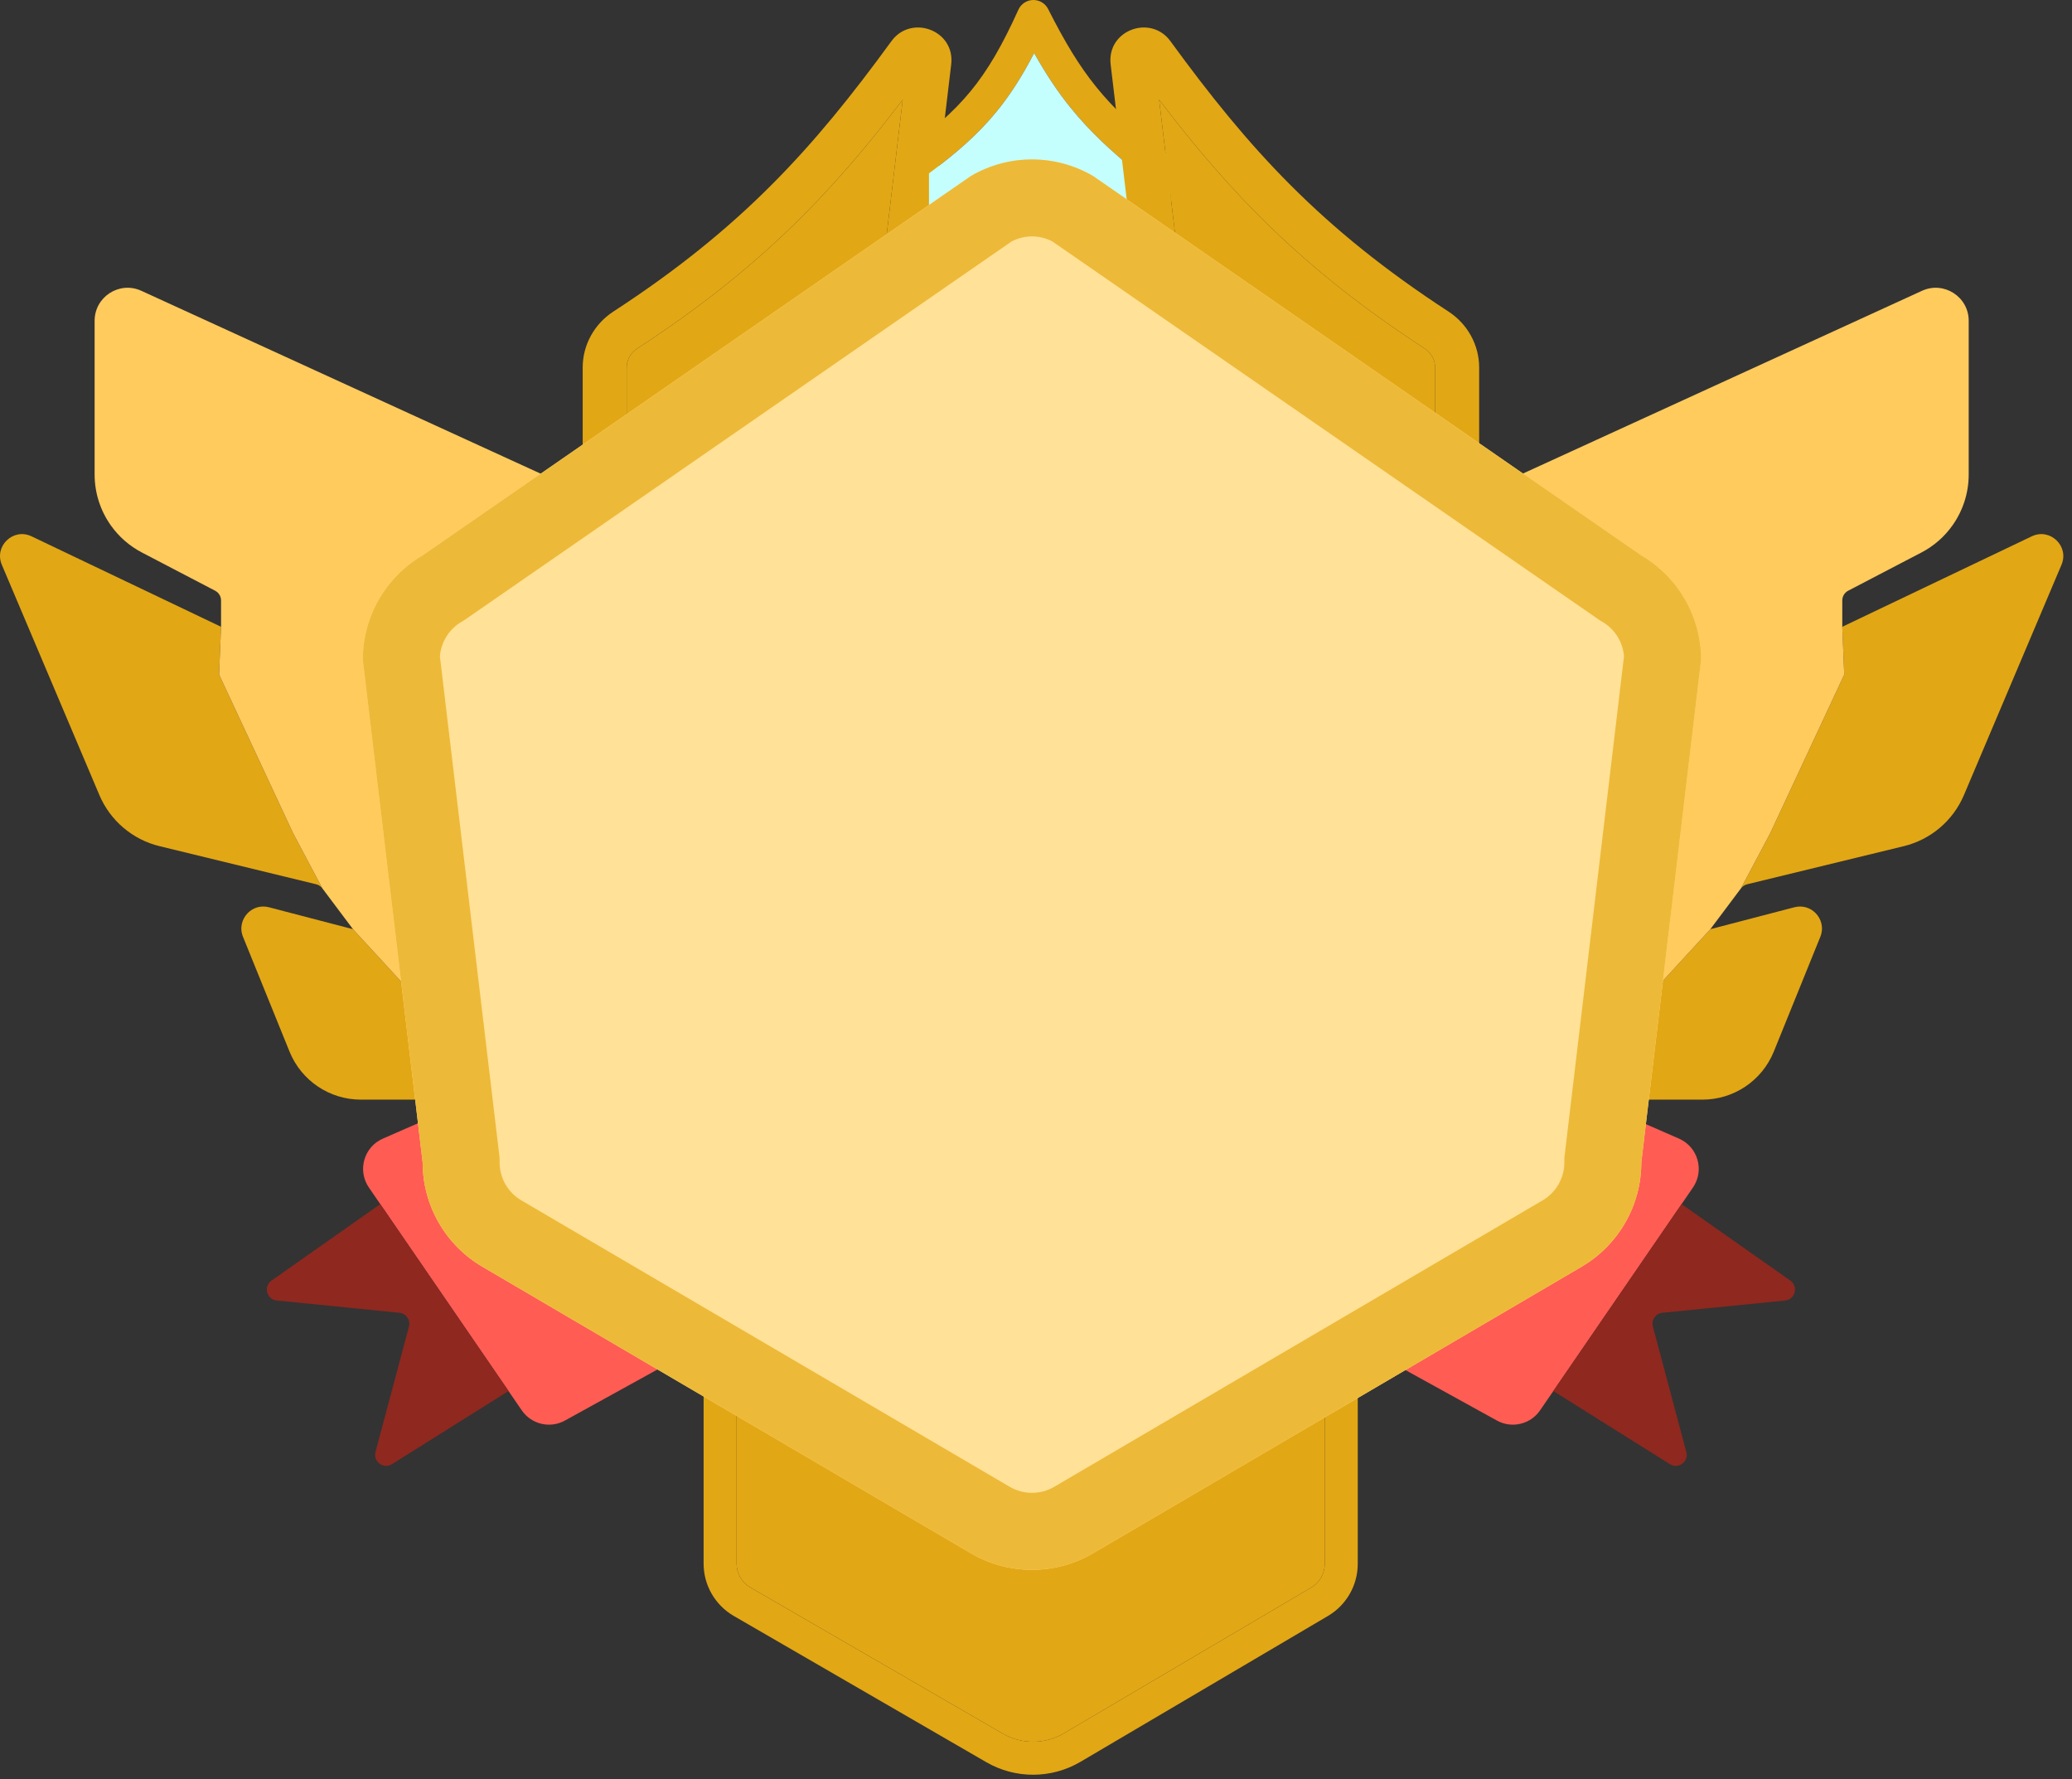 <svg width="219" height="188" viewBox="0 0 219 188" fill="none" xmlns="http://www.w3.org/2000/svg">
<rect x="0" y="0" width="219" height="188" fill="#333333" stroke="none"/>
<path fill-rule="evenodd" clip-rule="evenodd" d="M83.059 132.352C83.382 132.053 83.805 131.887 84.245 131.887H134.792C135.279 131.887 135.743 132.09 136.073 132.447L142.12 138.999C143.012 139.965 143.507 141.231 143.507 142.546V165.253C143.507 167.516 142.31 169.61 140.361 170.759L114.206 186.171C111.135 187.981 107.328 187.996 104.243 186.21L77.557 170.76C75.583 169.617 74.368 167.51 74.368 165.229V142.703C74.368 141.249 74.974 139.86 76.039 138.871L83.059 132.352ZM84.93 135.373L78.411 141.426C78.056 141.755 77.854 142.218 77.854 142.703V165.229C77.854 166.266 78.406 167.224 79.304 167.743L105.99 183.193C107.986 184.349 110.449 184.339 112.436 183.168L138.591 167.756C139.477 167.233 140.021 166.282 140.021 165.253V142.546C140.021 142.107 139.856 141.685 139.559 141.363L134.029 135.373H84.93Z" fill="#E2A715"/>
<path d="M78.411 141.426L84.93 135.373H134.029L139.559 141.363C139.856 141.685 140.021 142.107 140.021 142.546V165.253C140.021 166.282 139.477 167.233 138.591 167.756L112.436 183.168C110.449 184.339 107.986 184.349 105.99 183.193L79.304 167.743C78.406 167.224 77.854 166.266 77.854 165.229V142.703C77.854 142.218 78.056 141.755 78.411 141.426Z" fill="#E2A715"/>
<path d="M45.9 117.943L40.467 120.32C38.462 121.197 37.751 123.682 38.989 125.486L40.192 127.239L53.749 146.993L55.149 149.033C56.164 150.513 58.137 150.98 59.708 150.113L73.788 142.345L45.9 117.943Z" fill="#FF5C54"/>
<path d="M40.192 127.239L28.7 135.32C27.819 135.939 28.182 137.319 29.253 137.426L42.217 138.723C42.929 138.794 43.408 139.487 43.224 140.178L39.688 153.436C39.416 154.456 40.535 155.281 41.429 154.72L53.749 146.993L40.192 127.239Z" fill="#8F281F"/>
<path fill-rule="evenodd" clip-rule="evenodd" d="M95.412 10.535L93.682 25.073L66.235 44.036V38.841C66.235 38.051 66.648 37.285 67.354 36.826C80.046 28.567 87.797 20.554 95.412 10.535Z" fill="#E2A715"/>
<path d="M94.222 4.346C96.304 1.487 100.969 3.18 100.536 6.814L98.77 21.648L93.682 25.073L95.412 10.535C87.797 20.554 80.046 28.567 67.354 36.826C66.648 37.285 66.235 38.051 66.235 38.841V44.036L61.587 47.304L61.587 38.841C61.587 36.427 62.839 34.218 64.819 32.93C78.332 24.137 85.946 15.708 94.222 4.346Z" fill="#E2A715"/>
<path d="M0.192 59.678C-0.643 57.708 1.402 55.752 3.332 56.673L23.364 66.234L23.156 71.285L30.988 88.068L34.072 93.874C33.91 93.659 33.678 93.506 33.417 93.442L16.864 89.416C14.008 88.721 11.649 86.717 10.502 84.01L0.192 59.678Z" fill="#E2A715"/>
<path d="M26.201 96.471C26.747 95.927 27.559 95.646 28.424 95.871L37.308 98.189L43.118 104.508L44.28 111.552L44.861 116.2H38.139C34.827 116.2 31.845 114.191 30.601 111.122L25.684 98.993C25.302 98.05 25.579 97.09 26.201 96.471Z" fill="#E2A715"/>
<path d="M14.938 30.729L58.224 50.547L53.304 53.407L44.735 58.991C40.55 61.718 38.297 66.602 38.94 71.556L42.246 97.027L43.118 104.508L37.308 98.189L34.072 93.874L30.988 88.068L23.156 71.285L23.364 66.234V63.452C23.364 63.019 23.123 62.622 22.739 62.422L14.997 58.383C13.669 57.69 12.556 56.703 11.72 55.526C10.621 53.981 10.001 52.107 10.001 50.141V33.899C10.001 31.359 12.629 29.672 14.938 30.729Z" fill="#FFCB5D"/>
<path d="M217.891 59.678C218.726 57.708 216.681 55.752 214.751 56.673L194.719 66.234L194.927 71.285L187.095 88.068L184.011 93.874C184.173 93.659 184.404 93.506 184.666 93.442L201.219 89.416C204.075 88.721 206.434 86.717 207.581 84.01L217.891 59.678Z" fill="#E2A715"/>
<path d="M191.882 96.471C191.336 95.927 190.524 95.646 189.659 95.871L180.775 98.189L174.965 104.508L173.803 111.552L173.222 116.2H179.944C183.256 116.2 186.238 114.191 187.482 111.122L192.399 98.993C192.781 98.05 192.504 97.09 191.882 96.471Z" fill="#E2A715"/>
<path d="M203.145 30.729L159.859 50.547L164.779 53.407L173.348 58.991C177.533 61.718 179.786 66.602 179.143 71.556L175.837 97.027L174.965 104.508L180.775 98.189L184.011 93.874L187.095 88.068L194.927 71.285L194.719 66.234V63.452C194.719 63.019 194.96 62.622 195.344 62.422L203.086 58.383C204.414 57.69 205.527 56.703 206.363 55.526C207.462 53.981 208.082 52.107 208.082 50.141V33.899C208.082 31.359 205.454 29.672 203.145 30.729Z" fill="#FFCB5D"/>
<path d="M172.027 117.943L177.46 120.32C179.465 121.197 180.175 123.682 178.937 125.486L177.734 127.239L164.178 146.993L162.777 149.033C161.762 150.513 159.79 150.98 158.219 150.113L144.139 142.345L172.027 117.943Z" fill="#FF5C54"/>
<path d="M177.734 127.239L189.227 135.32C190.107 135.939 189.745 137.319 188.674 137.426L175.71 138.723C174.998 138.794 174.518 139.487 174.703 140.178L178.238 153.436C178.51 154.456 177.392 155.281 176.498 154.72L164.178 146.993L177.734 127.239Z" fill="#8F281F"/>
<path fill-rule="evenodd" clip-rule="evenodd" d="M109.19 0C109.861 -0.014 110.481 0.358 110.784 0.957C112.537 4.424 114.043 6.936 115.873 9.198C117.702 11.46 119.901 13.531 123.094 16.065C123.51 16.395 123.753 16.898 123.753 17.43V25.564C123.753 26.527 122.973 27.307 122.01 27.307H96.446C95.484 27.307 94.703 26.527 94.703 25.564V17.43C94.703 16.869 94.973 16.343 95.427 16.016C98.56 13.759 100.747 11.875 102.572 9.659C104.398 7.444 105.923 4.822 107.64 1.025C107.916 0.413 108.519 0.015 109.19 0ZM109.304 5.605C108.042 8.048 106.759 10.059 105.263 11.876C103.327 14.225 101.085 16.184 98.189 18.317V23.821H120.267V18.267C117.296 15.866 115.071 13.75 113.162 11.39C111.743 9.636 110.522 7.774 109.304 5.605Z" fill="#E2A715"/>
<path d="M105.263 11.876C106.759 10.059 108.042 8.048 109.304 5.605C110.522 7.774 111.743 9.636 113.162 11.39C115.071 13.75 117.296 15.866 120.267 18.267V23.821H98.189V18.317C101.085 16.184 103.327 14.225 105.263 11.876Z" fill="#C4FFFD"/>
<path fill-rule="evenodd" clip-rule="evenodd" d="M122.514 10.535L124.245 25.073L151.692 44.036V38.841C151.692 38.051 151.279 37.285 150.573 36.826C137.881 28.567 130.13 20.554 122.514 10.535Z" fill="#E2A715"/>
<path d="M123.705 4.346C121.622 1.487 116.958 3.18 117.39 6.814L119.156 21.648L124.245 25.073L122.514 10.535C130.13 20.554 137.881 28.567 150.573 36.826C151.279 37.285 151.692 38.051 151.692 38.841V44.036L156.34 47.304L156.34 38.841C156.34 36.427 155.087 34.218 153.108 32.93C139.595 24.137 131.981 15.708 123.705 4.346Z" fill="#E2A715"/>
<path d="M102.61 18.605C106.603 16.264 111.549 16.264 115.541 18.605L173.48 58.694C177.393 60.988 179.797 65.184 179.797 69.72L173.48 122.834C173.48 127.37 171.076 131.566 167.163 133.86L115.541 164.13C111.549 166.471 106.603 166.471 102.61 164.13L50.988 133.86C47.075 131.566 44.671 127.37 44.671 122.834L38.347 69.72C38.347 65.184 40.751 60.988 44.663 58.694L102.61 18.605Z" fill="#FFE197"/>
<path fill-rule="evenodd" clip-rule="evenodd" d="M173.48 58.694L115.541 18.605C111.549 16.264 106.603 16.264 102.61 18.605L44.663 58.694C40.751 60.988 38.347 65.184 38.347 69.72L44.671 122.834C44.671 127.37 47.075 131.566 50.988 133.86L102.61 164.13C106.603 166.471 111.549 166.471 115.541 164.13L167.163 133.86C171.076 131.566 173.48 127.37 173.48 122.834L179.797 69.72C179.797 65.184 177.393 60.988 173.48 58.694ZM171.648 69.357C171.531 67.849 170.683 66.483 169.366 65.71L169.103 65.556L111.226 25.51C109.879 24.807 108.272 24.807 106.925 25.51L49.04 65.556L48.778 65.71C47.46 66.483 46.613 67.849 46.495 69.356L52.805 122.352V122.834C52.805 124.484 53.679 126.009 55.102 126.844L106.725 157.114C108.176 157.965 109.975 157.965 111.427 157.114L163.049 126.844C164.472 126.009 165.346 124.484 165.346 122.834V122.352L171.648 69.357Z" fill="#EDB938"/>
</svg>
